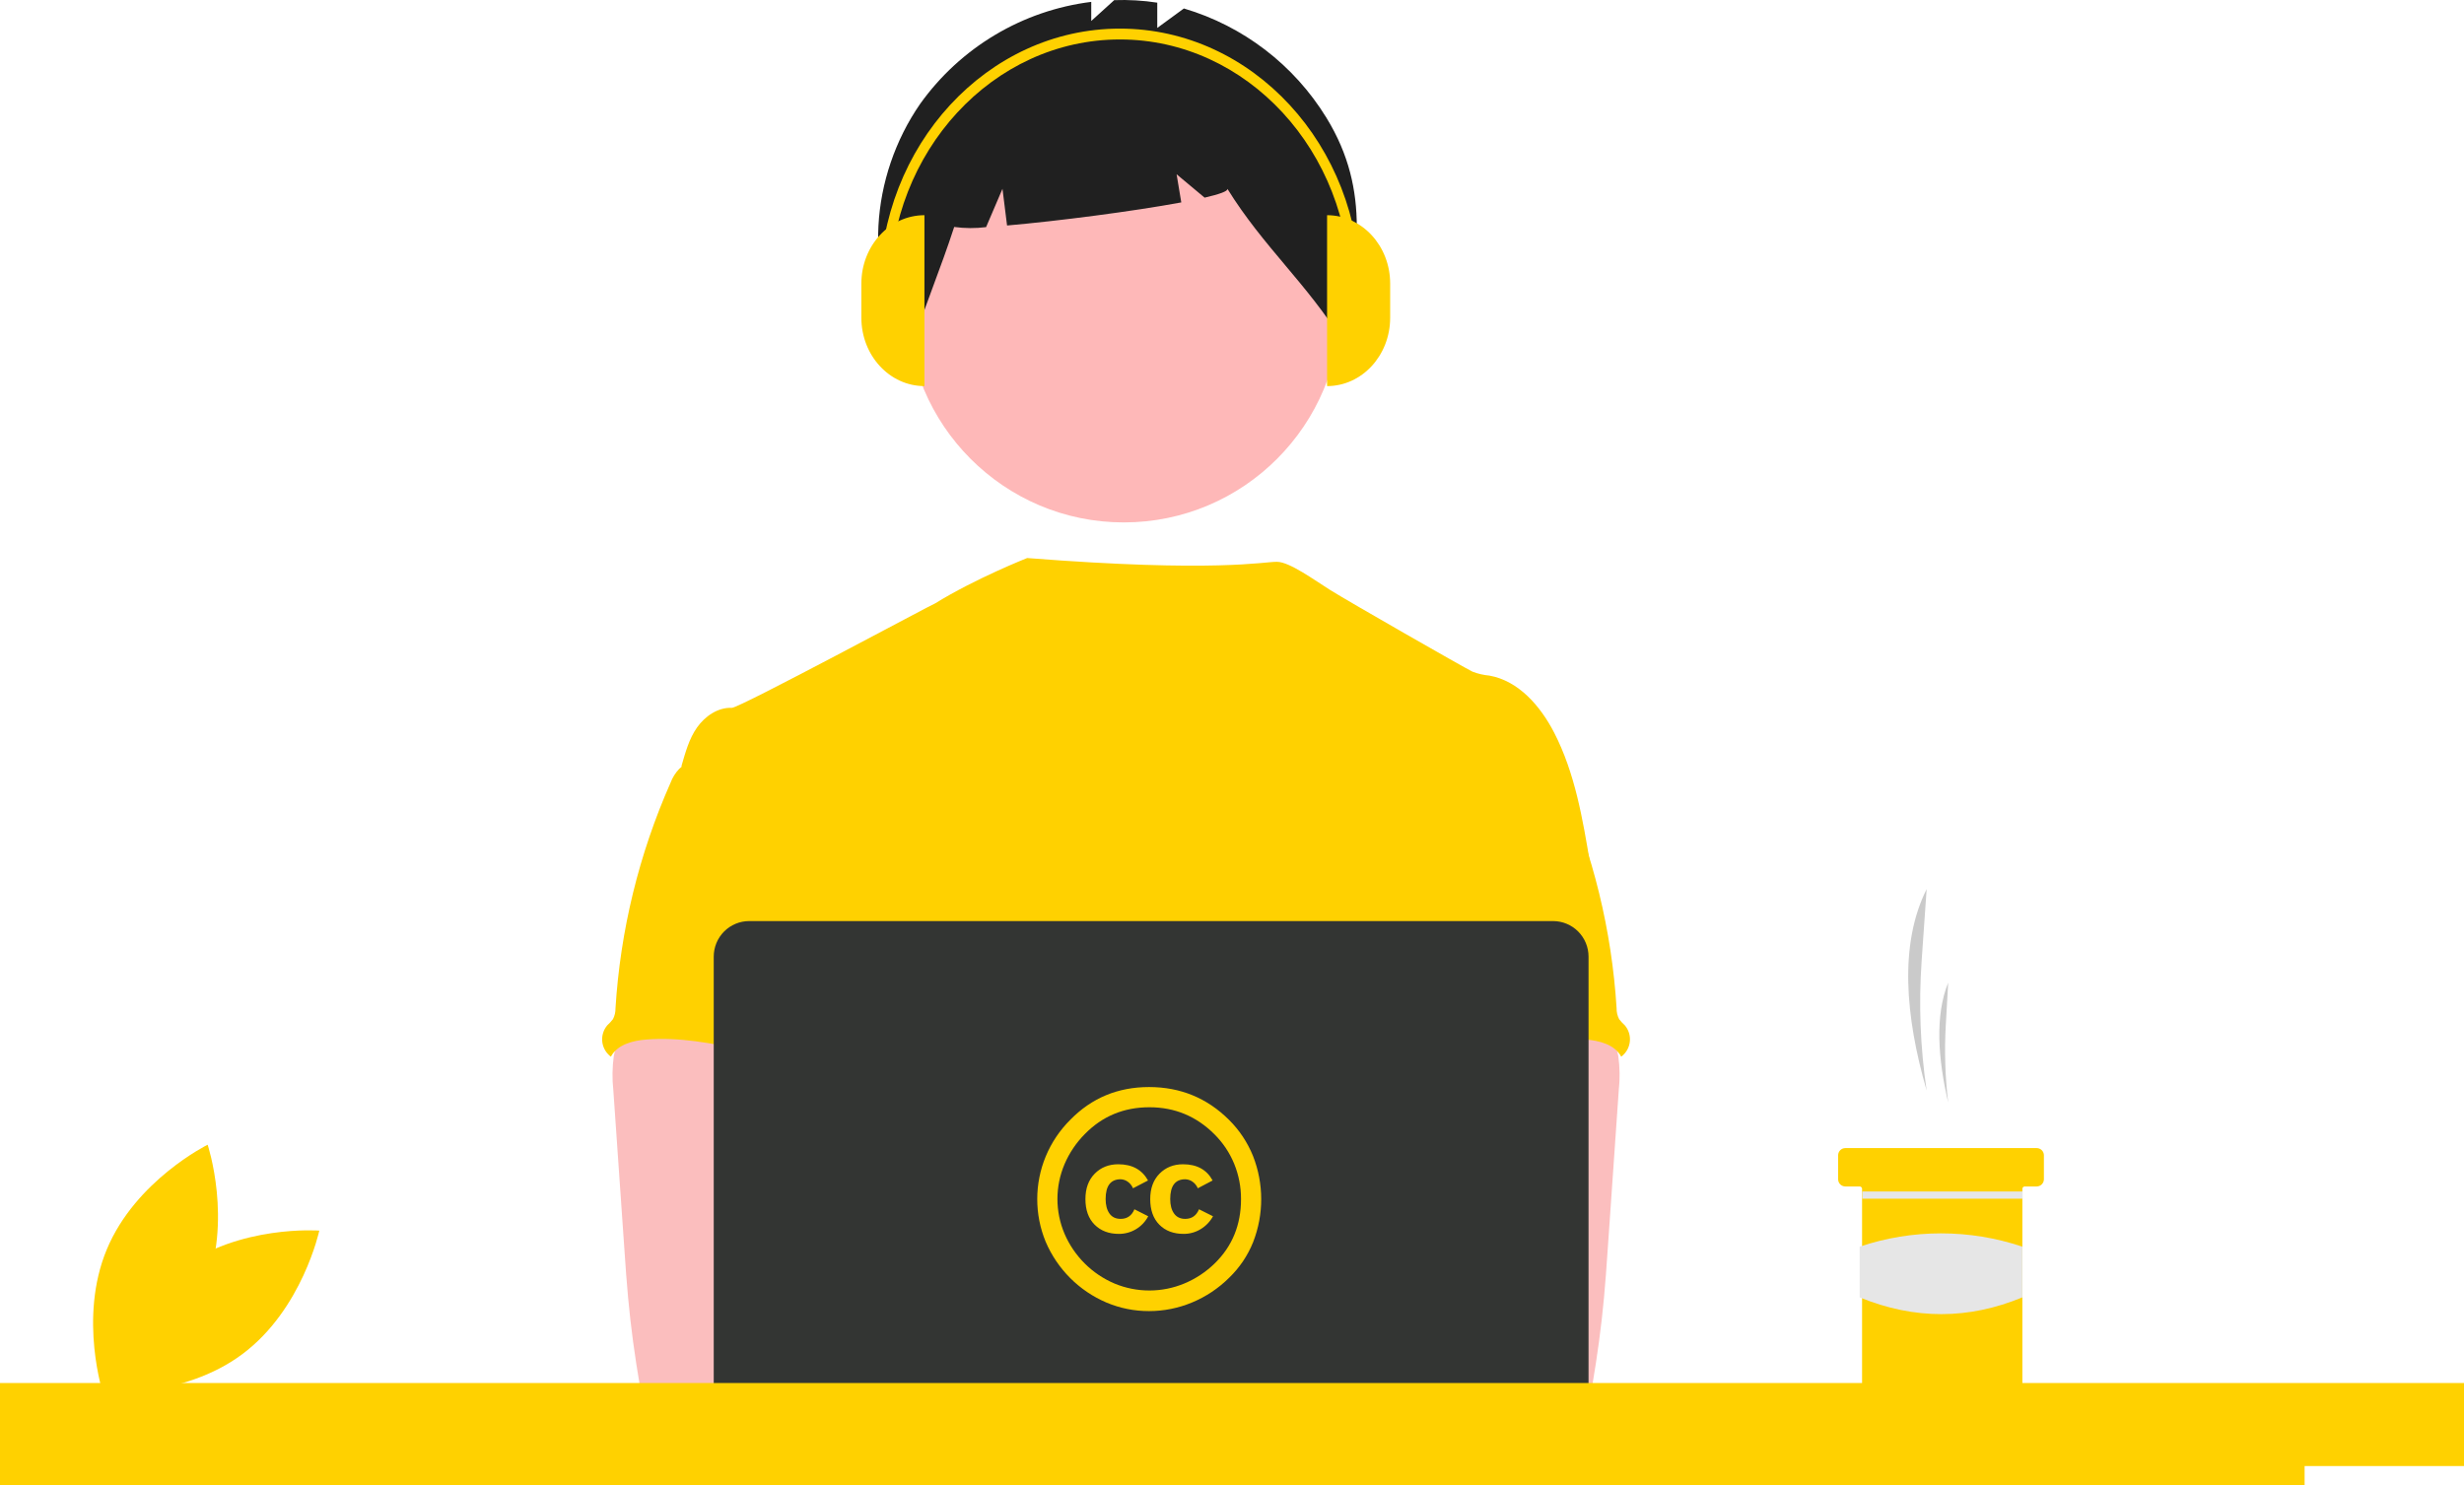 <svg width="340" height="205" viewBox="0 0 340 205" fill="none" xmlns="http://www.w3.org/2000/svg">
<path d="M24.747 175.164C16.486 181.337 14.145 192.198 14.145 192.198C14.145 192.198 25.197 193.051 33.458 186.878C41.719 180.705 44.06 169.844 44.06 169.844C44.06 169.844 33.008 168.991 24.747 175.164Z" fill="#FFD100"/>
<path d="M28.188 178.062C24.218 187.593 14.275 192.505 14.275 192.505C14.275 192.505 10.769 181.963 14.739 172.432C18.709 162.901 28.652 157.99 28.652 157.99C28.652 157.99 32.158 168.531 28.188 178.062Z" fill="#FFD100"/>
<path d="M265.853 150.509C264.976 144.582 264.744 138.577 265.162 132.6L265.853 122.708C262.043 130.309 262.904 140.313 265.853 150.509V150.509Z" fill="#CACACA"/>
<path d="M268.825 152.164C268.402 148.627 268.291 145.06 268.492 141.504L268.825 135.615C266.991 140.14 267.406 146.095 268.825 152.164Z" fill="#CACACA"/>
<path d="M282.032 159.446V162.756C282.031 163.019 281.926 163.27 281.741 163.456C281.555 163.642 281.304 163.747 281.042 163.749H279.391C279.348 163.748 279.305 163.757 279.264 163.773C279.224 163.79 279.188 163.814 279.157 163.845C279.127 163.876 279.102 163.913 279.086 163.953C279.069 163.993 279.061 164.036 279.061 164.08V191.219C279.06 191.482 278.955 191.734 278.769 191.919C278.584 192.105 278.333 192.21 278.07 192.212H257.931C257.669 192.212 257.417 192.107 257.231 191.921C257.045 191.735 256.941 191.482 256.941 191.219V164.08C256.94 163.992 256.906 163.908 256.844 163.846C256.782 163.784 256.698 163.749 256.611 163.749H254.63C254.367 163.748 254.115 163.644 253.929 163.458C253.744 163.271 253.639 163.019 253.639 162.756V159.446C253.639 159.316 253.664 159.186 253.714 159.066C253.764 158.945 253.837 158.836 253.929 158.744C254.021 158.651 254.13 158.578 254.25 158.528C254.371 158.479 254.499 158.453 254.63 158.453H281.042C281.304 158.454 281.556 158.559 281.741 158.745C281.927 158.931 282.031 159.183 282.032 159.446Z" fill="#FFD100"/>
<path d="M279.091 164.444H256.97V165.437H279.091V164.444Z" fill="#E6E6E6"/>
<path d="M279.061 179.054C271.659 182.125 264.176 182.159 256.61 179.054V172.059C263.894 169.607 271.777 169.607 279.061 172.059V179.054Z" fill="#E6E6E6"/>
<path d="M155.074 72.101C171.598 72.101 184.993 58.673 184.993 42.108C184.993 25.544 171.598 12.115 155.074 12.115C138.551 12.115 125.155 25.544 125.155 42.108C125.155 58.673 138.551 72.101 155.074 72.101Z" fill="#FEB8B8"/>
<path d="M183.019 16.233C178.546 8.951 171.544 3.586 163.361 1.169L159.688 3.856V0.367C157.723 0.066 155.734 -0.051 153.747 0.02L150.578 2.894V0.259C145.886 0.843 141.366 2.396 137.303 4.819C133.239 7.242 129.721 10.483 126.969 14.337C120.087 24.282 118.925 38.118 125.694 48.144C127.552 42.419 129.807 37.048 131.666 31.324C133.126 31.524 134.606 31.531 136.068 31.346L138.329 26.058L138.96 31.122C145.967 30.51 156.36 29.166 163.002 27.935L162.356 24.05L166.221 27.279C168.256 26.809 169.464 26.383 169.364 26.057C174.305 34.041 180.351 39.141 185.29 47.125C187.167 35.867 189.326 26.506 183.019 16.233Z" fill="#202020"/>
<path d="M219.422 119.235C218.393 113.031 217.331 106.707 214.455 101.117C212.564 97.456 209.563 93.967 205.517 93.243C204.72 93.172 203.937 92.99 203.19 92.703C202.005 92.13 186.075 83.014 183.543 81.426C181.369 80.063 177.937 77.539 176.207 77.539C174.466 77.501 167.791 79.058 141.737 77.017C141.737 77.017 134.58 79.845 129.042 83.274C128.958 83.219 102.001 97.73 100.988 97.692C99.07 97.611 97.287 98.842 96.188 100.393C95.088 101.943 94.573 103.862 94.033 105.717C99.921 118.862 105.308 132.023 111.196 145.168C111.472 145.663 111.619 146.22 111.622 146.787C111.504 147.375 111.253 147.929 110.89 148.406C108.002 153.056 108.094 158.905 108.409 164.37C108.725 169.835 109.115 175.608 106.679 180.507C106.016 181.852 105.154 183.083 104.524 184.428C103.048 187.474 102.515 197.216 103.377 200.489L211.391 203.591C209.069 197.191 219.422 119.235 219.422 119.235Z" fill="#FFD100"/>
<path d="M84.696 145.751C84.481 147.314 84.459 148.897 84.631 150.466L86.18 172.754C86.325 174.854 86.468 176.95 86.665 179.045C87.036 183.112 87.591 187.146 88.28 191.174C88.295 191.746 88.537 192.289 88.951 192.683C89.365 193.077 89.918 193.29 90.488 193.275C97.303 194.721 104.344 194.663 111.299 194.269C121.912 193.675 149.064 192.552 150.723 190.392C152.382 188.231 151.415 184.737 149.252 182.99C147.089 181.244 111.258 176.985 111.258 176.985C111.608 174.204 112.664 171.584 113.666 168.944C115.466 164.26 117.147 159.423 117.179 154.406C117.211 149.388 115.326 144.113 111.226 141.239C107.853 138.879 103.511 138.442 99.401 138.539C96.411 138.625 91.245 137.907 88.514 139.079C86.353 140.033 85.1 143.629 84.696 145.751Z" fill="#FBBEBE"/>
<path d="M93.721 106.117C93.196 106.668 92.79 107.321 92.525 108.035C88.171 117.873 85.599 128.41 84.93 139.152C84.941 139.676 84.821 140.194 84.579 140.659C84.341 140.968 84.076 141.255 83.788 141.518C83.536 141.817 83.345 142.163 83.227 142.536C83.108 142.909 83.064 143.302 83.097 143.692C83.13 144.082 83.24 144.462 83.419 144.81C83.599 145.157 83.845 145.466 84.143 145.719C84.192 145.76 84.242 145.8 84.294 145.838C85.183 144.161 87.311 143.613 89.202 143.467C98.258 142.749 107.103 146.973 116.186 146.654C115.545 144.434 114.624 142.301 114.101 140.055C111.79 130.08 117.554 119.22 114.02 109.612C113.314 107.69 112.135 105.799 110.276 104.957C109.507 104.646 108.701 104.432 107.879 104.321C105.584 103.905 101.015 102.128 98.796 102.841C97.977 103.106 97.654 103.878 96.975 104.345C95.944 105.005 94.576 105.248 93.721 106.117Z" fill="#FFD100"/>
<path d="M219.486 139.079C216.755 137.907 211.589 138.625 208.599 138.539C204.489 138.442 200.147 138.879 196.774 141.239C192.674 144.113 190.789 149.388 190.821 154.406C190.853 159.423 192.534 164.26 194.334 168.944C195.336 171.584 196.392 174.204 196.742 176.985C196.742 176.985 160.911 181.244 158.748 182.99C156.585 184.737 155.618 188.231 157.277 190.392C158.936 192.552 210.697 194.721 217.512 193.275C218.082 193.29 218.635 193.077 219.049 192.683C219.464 192.289 219.705 191.746 219.72 191.175C220.409 187.146 220.964 183.112 221.335 179.045C221.532 176.95 221.675 174.854 221.82 172.754L223.369 150.466C223.541 148.897 223.52 147.314 223.304 145.751C222.9 143.629 221.647 140.033 219.486 139.079Z" fill="#FBBEBE"/>
<path d="M211.025 104.345C210.346 103.878 210.023 103.106 209.204 102.841C206.985 102.128 202.416 103.905 200.121 104.321C199.299 104.432 198.493 104.646 197.724 104.957C195.865 105.799 194.686 107.69 193.98 109.612C190.446 119.22 196.21 130.08 193.899 140.055C193.376 142.301 192.455 144.434 191.814 146.654C200.897 146.973 209.742 142.749 218.798 143.467C220.689 143.613 222.817 144.161 223.706 145.838C223.758 145.8 223.808 145.76 223.857 145.719C224.155 145.466 224.401 145.157 224.581 144.81C224.76 144.462 224.87 144.082 224.903 143.692C224.936 143.302 224.892 142.909 224.773 142.536C224.655 142.163 224.464 141.817 224.212 141.518C223.924 141.256 223.659 140.968 223.421 140.659C223.179 140.194 223.059 139.676 223.07 139.152C222.401 128.41 219.829 117.873 215.475 108.035C215.21 107.321 214.804 106.668 214.279 106.117C213.424 105.248 212.056 105.005 211.025 104.345Z" fill="#FFD100"/>
<path d="M146.213 194.34C150.673 194.34 154.288 190.715 154.288 186.244C154.288 181.774 150.673 178.149 146.213 178.149C141.754 178.149 138.138 181.774 138.138 186.244C138.138 190.715 141.754 194.34 146.213 194.34Z" fill="#FBBEBE"/>
<path d="M164.094 194.34C168.554 194.34 172.169 190.715 172.169 186.244C172.169 181.774 168.554 178.149 164.094 178.149C159.634 178.149 156.019 181.774 156.019 186.244C156.019 190.715 159.634 194.34 164.094 194.34Z" fill="#FBBEBE"/>
<path d="M214.312 204.388H103.372C102.077 204.386 100.835 203.87 99.919 202.952C99.003 202.034 98.488 200.789 98.486 199.491V132.02C98.488 130.722 99.003 129.477 99.919 128.559C100.835 127.641 102.077 127.124 103.372 127.123H214.312C215.607 127.124 216.849 127.641 217.765 128.559C218.681 129.477 219.196 130.722 219.198 132.02V199.491C219.196 200.789 218.681 202.034 217.765 202.952C216.849 203.87 215.607 204.386 214.312 204.388Z" fill="#333533"/>
<path d="M340 190.877H-32V202.336H-9.997V205H318.005V202.336H340V190.877Z" fill="#FFD100"/>
<path d="M127.562 53.287C122.754 53.287 118.857 49.063 118.857 43.852V39.135C118.857 33.924 122.754 29.7 127.562 29.7V53.287H127.562Z" fill="#FFD100"/>
<path d="M183.12 29.7C187.928 29.7 191.825 33.924 191.825 39.135V43.852C191.825 49.063 187.928 53.287 183.12 53.287V29.7Z" fill="#FFD100"/>
<path d="M187.681 39.876H186.3C186.3 20.891 172.051 5.446 154.535 5.446C137.02 5.446 122.77 20.891 122.77 39.876H121.389C121.389 20.066 136.259 3.949 154.535 3.949C172.812 3.949 187.681 20.066 187.681 39.876Z" fill="#FFD100"/>
<path d="M158.55 150.028C162.873 150.028 166.552 151.537 169.588 154.556C171.018 155.976 172.144 157.671 172.899 159.539C174.403 163.362 174.408 167.612 172.913 171.438C172.17 173.285 171.047 174.955 169.616 176.339C168.145 177.805 166.402 178.968 164.484 179.763C162.604 180.547 160.588 180.951 158.551 180.95C156.538 180.956 154.544 180.557 152.687 179.776C148.906 178.166 145.895 175.153 144.285 171.37C142.735 167.597 142.74 163.364 144.299 159.595C145.088 157.697 146.246 155.975 147.706 154.528C150.65 151.529 154.264 150.029 158.55 150.028ZM158.606 152.817C155.074 152.817 152.103 154.05 149.693 156.516C148.505 157.711 147.554 159.121 146.892 160.671C146.246 162.19 145.912 163.824 145.912 165.475C145.912 167.126 146.246 168.76 146.892 170.279C148.225 173.376 150.701 175.84 153.805 177.155C155.33 177.786 156.965 178.11 158.615 178.107C160.265 178.105 161.899 177.777 163.422 177.141C164.989 176.488 166.417 175.542 167.63 174.353C170.039 171.997 171.244 169.043 171.244 165.49C171.252 163.824 170.934 162.173 170.305 160.631C169.678 159.1 168.749 157.71 167.575 156.544C165.09 154.059 162.1 152.817 158.606 152.817ZM158.413 162.922L156.342 163.999C156.175 163.602 155.892 163.265 155.529 163.033C155.259 162.864 154.95 162.769 154.632 162.757C153.252 162.757 152.563 163.668 152.562 165.49C152.562 166.318 152.737 166.981 153.086 167.477C153.435 167.974 153.951 168.223 154.632 168.223C155.533 168.223 156.168 167.781 156.536 166.898L158.44 167.864C158.051 168.602 157.467 169.219 156.752 169.648C156.036 170.076 155.217 170.3 154.383 170.294C153.004 170.294 151.891 169.871 151.044 169.024C150.198 168.177 149.775 167 149.775 165.491C149.775 164.018 150.203 162.849 151.058 161.984C151.913 161.119 152.994 160.687 154.301 160.686C156.215 160.685 157.585 161.431 158.413 162.922ZM167.325 162.922L165.283 163.999C165.116 163.602 164.832 163.265 164.469 163.033C164.19 162.862 163.872 162.767 163.545 162.757C162.165 162.757 161.475 163.668 161.475 165.49C161.475 166.318 161.649 166.981 161.999 167.477C162.348 167.974 162.863 168.223 163.545 168.223C164.445 168.223 165.08 167.781 165.448 166.898L167.379 167.864C166.977 168.598 166.387 169.213 165.67 169.645C164.963 170.075 164.151 170.3 163.324 170.294C161.926 170.294 160.808 169.871 159.972 169.024C159.134 168.177 158.715 167 158.716 165.491C158.716 164.018 159.144 162.849 159.999 161.984C160.854 161.119 161.935 160.687 163.241 160.686C165.154 160.685 166.516 161.431 167.325 162.922Z" fill="#FFD100"/>
</svg>

